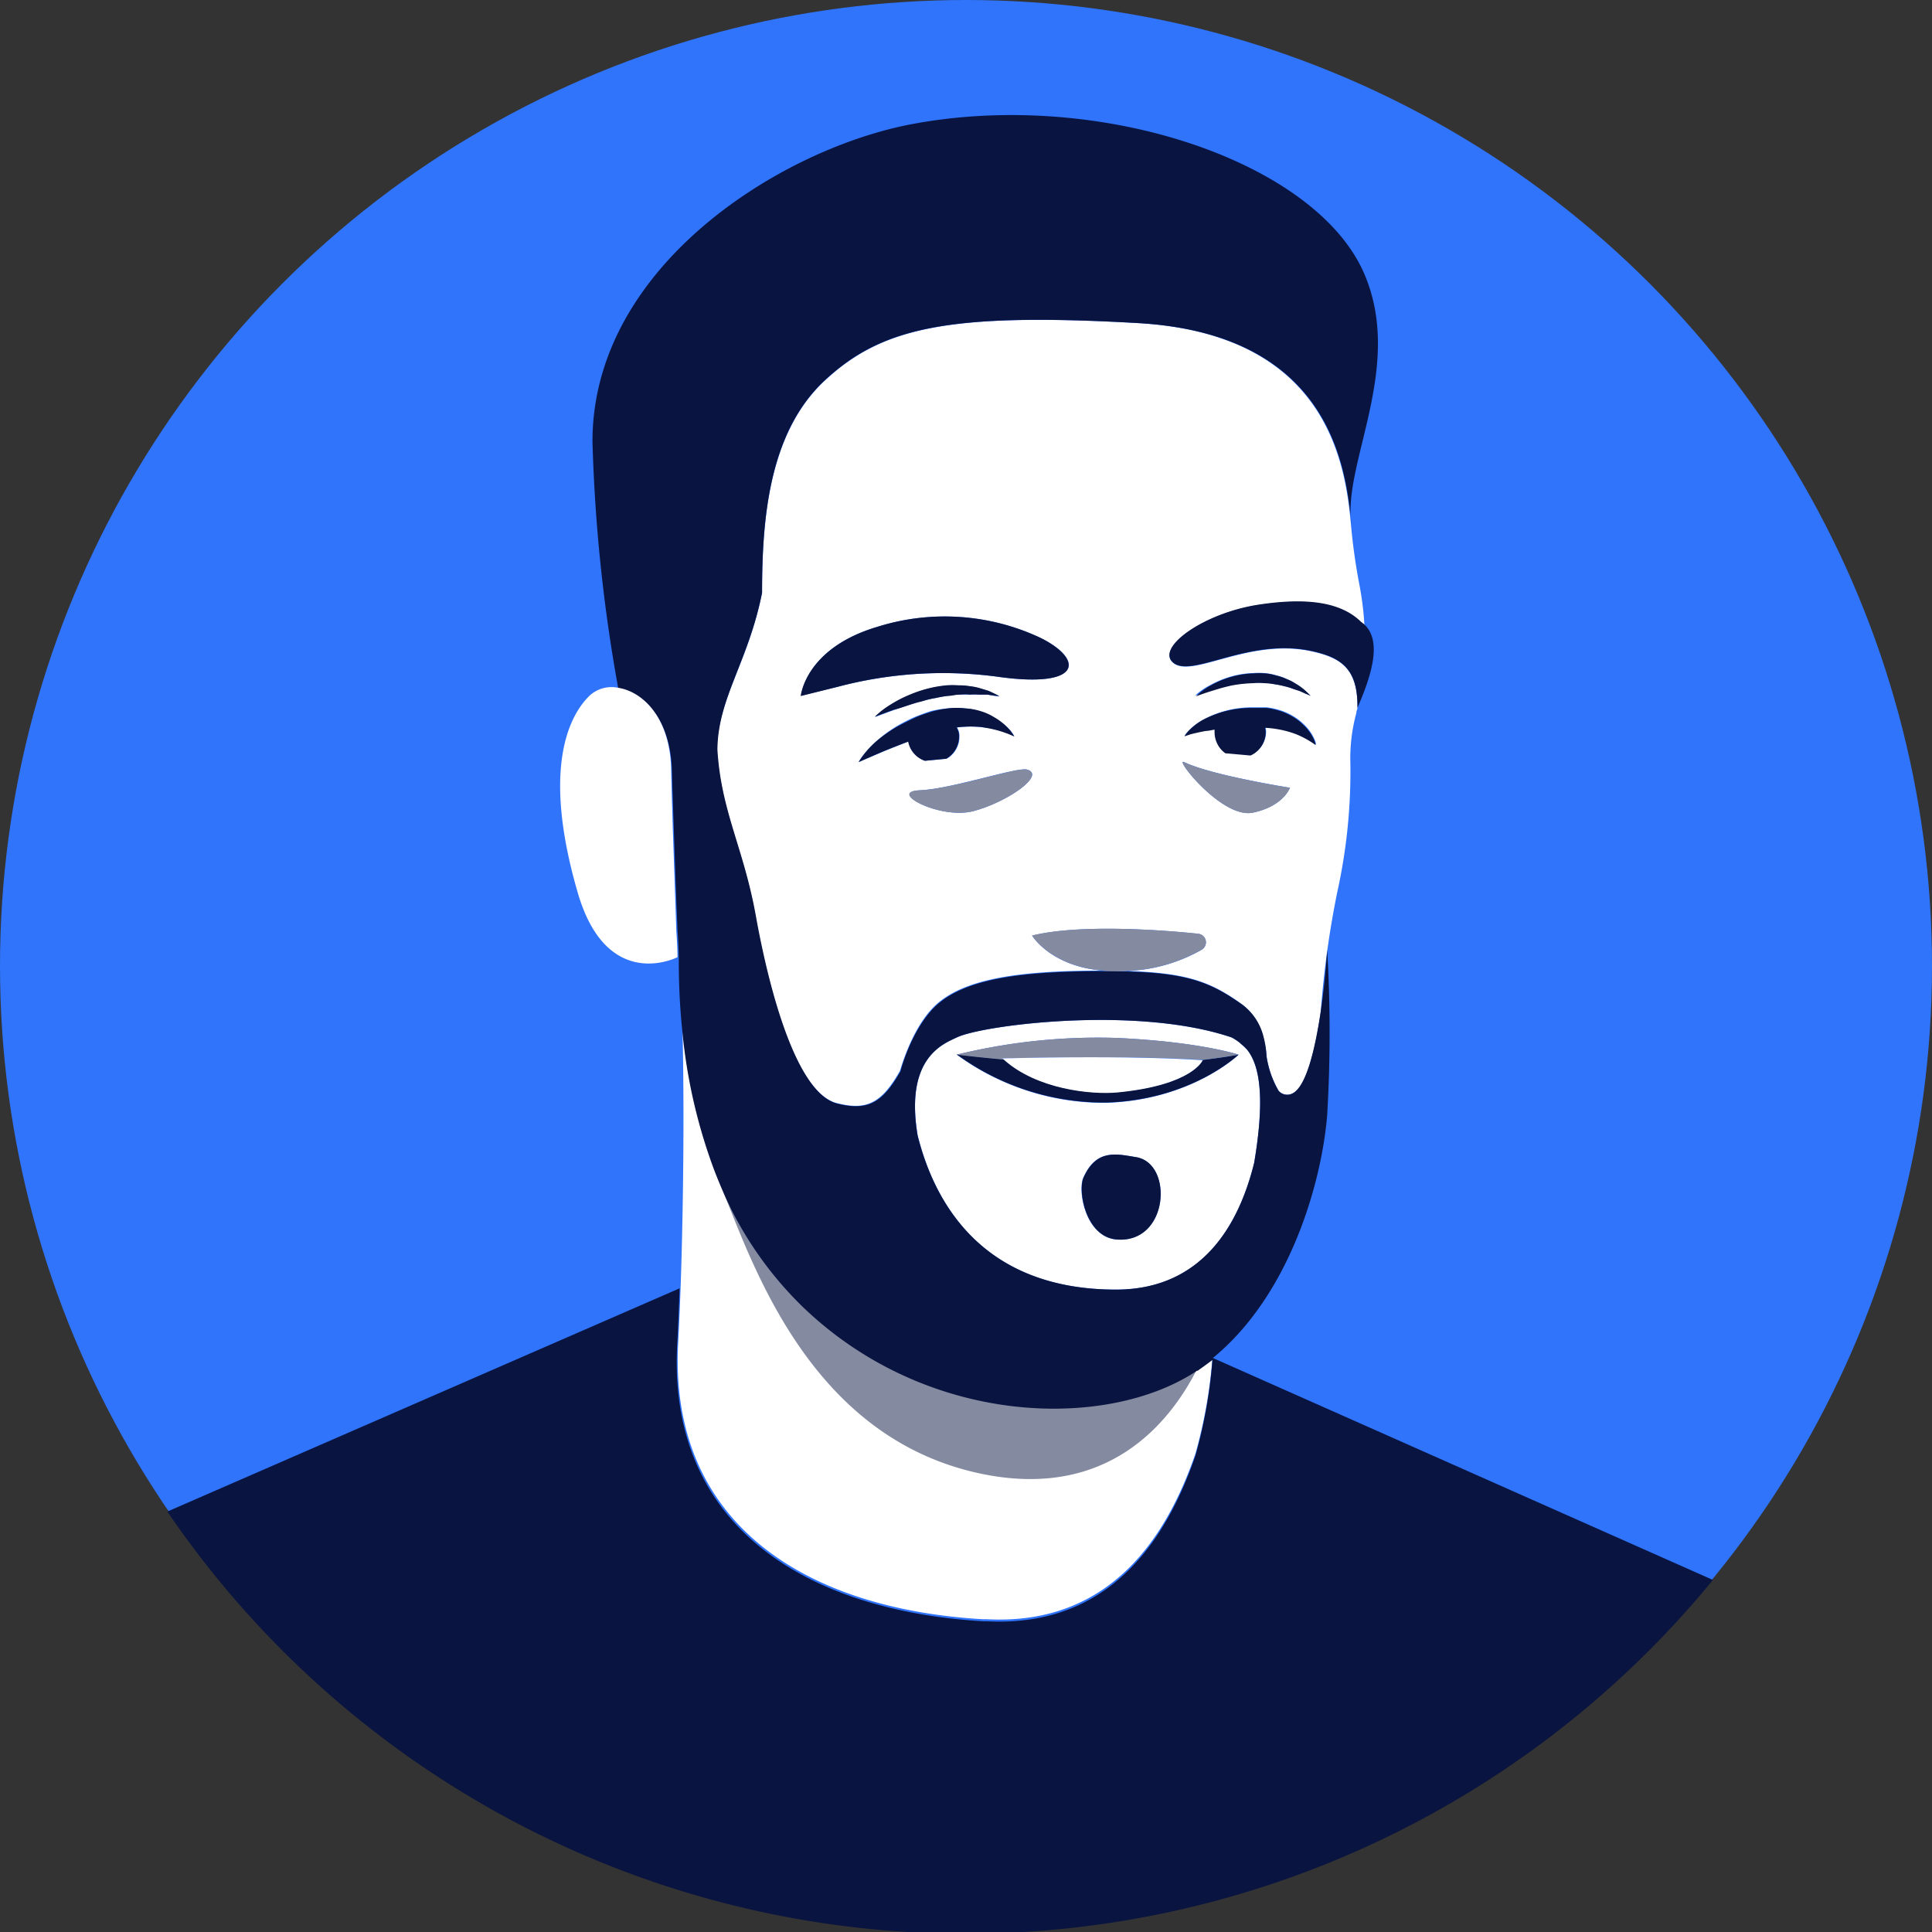 <svg xmlns="http://www.w3.org/2000/svg" viewBox="0 0 180 180"><rect x="0" y="0" width="180" height="180" fill="#333333" stroke="none"/><defs><style>.cls-1{fill:#2f74fb;}.cls-2{fill:#fff;}.cls-3{fill:#848aa0;}.cls-4{fill:#091440;}</style></defs><title>Fernando</title><g id="illustrations"><circle class="cls-1" cx="90" cy="90" r="90"/><path id="_Path_" data-name="&lt;Path&gt;" class="cls-1" d="M63.17,89.19c0-.78-.05-1.59-.11-2.43C63.13,88.25,63.17,89.19,63.17,89.19Z"/><path id="_Path_2" data-name="&lt;Path&gt;" class="cls-2" d="M91.58,150.86l.35,0c11.63.61,16.83-7.83,19.45-15.44a45.71,45.71,0,0,0,1.58-8.9c-.44.36-.9.71-1.38,1l-.06,0c-2.57,5-8.36,12.1-20,9.7-15.5-3.2-21-18.5-23.94-25.91-.38-.81-.72-1.61-1-2.42h0a50.43,50.43,0,0,1-3-13.19c.18,6.88.1,16.32-.16,24-.07,1.89-.14,3.67-.23,5.29C62.22,141.82,74.9,149.9,91.58,150.86Z"/><path id="_Path_3" data-name="&lt;Path&gt;" class="cls-3" d="M66.52,109h0Z"/><path id="_Path_4" data-name="&lt;Path&gt;" class="cls-3" d="M91.49,137.32c11.67,2.4,17.46-4.7,20-9.7-8.3,5.58-25.1,5.33-36.78-6a34,34,0,0,1-7.19-10.25C70.5,118.82,76,134.12,91.49,137.32Z"/><path id="_Compound_Path_" data-name="&lt;Compound Path&gt;" class="cls-2" d="M106,30.1c-17.7-1-23.84.46-29.11,5.32S71,48.44,71,55.23c-1.28,6.45-4.1,9.81-4.21,14.56.35,5.8,2.46,9.18,3.59,15.54.76,4.23,3.25,16.28,7.54,17.43,2.83.75,4.23,0,5.93-3,.47-1.57,1.56-4.54,3.42-6.21,2.63-2.33,7.53-3.11,15.17-3.12s10,.79,13.25,3.12a5.31,5.31,0,0,1,2,3.07h0A8.54,8.54,0,0,1,118,98.4a9,9,0,0,0,1.14,3.24,1.07,1.07,0,0,0,1.25.25c1.33-.59,2.16-4.25,2.66-7.6a88.71,88.71,0,0,1,1.55-11.22,51.84,51.84,0,0,0,1.21-12,16,16,0,0,1,.55-4.61c0-.14.07-.32.11-.48.05-3.68-1.53-4.7-4.29-5.3-5.85-1.27-11.15,2.59-12.9,1.06-1.58-1.4,2.86-4.6,8-5.38,4.24-.64,7.57-.29,9.52,1.63a2.78,2.78,0,0,1,.32.26,28.44,28.44,0,0,0-.47-3.78c-.42-2.21-.64-4-.79-5.66h0C125.34,43.22,123.65,31.12,106,30.1ZM81.71,58.41A20.94,20.94,0,0,1,97,59.46c4,2,3.76,4.62-3.76,3.63A38.33,38.33,0,0,0,78,64l-3.36.81S75,60.42,81.71,58.41Zm9.36,9.3a9.74,9.74,0,0,0-1.21,0,5.53,5.53,0,0,0-.7.07,1.43,1.43,0,0,1,.23.85,2.37,2.37,0,0,1-1.19,2.06l-2,.19a2.36,2.36,0,0,1-1.55-1.79h0c-.84.32-1.63.63-2.31.91C81,70.57,80,71,80,71a5.32,5.32,0,0,1,.39-.6A9.12,9.12,0,0,1,81.72,69a12.49,12.49,0,0,1,2.17-1.54c.44-.23.88-.47,1.36-.67s1-.38,1.44-.53A9.35,9.35,0,0,1,88.31,66a6.67,6.67,0,0,1,1.61,0,5.65,5.65,0,0,1,1.46.31,5,5,0,0,1,1.21.54A5.61,5.61,0,0,1,94.09,68a4.05,4.05,0,0,1,.41.59,10.15,10.15,0,0,0-2.33-.76C91.83,67.8,91.46,67.75,91.07,67.71Zm-9.55-.9a8.1,8.1,0,0,1,1.54-1.18,11.2,11.2,0,0,1,1.77-.9,11.75,11.75,0,0,1,2.2-.68,11.58,11.58,0,0,1,1.16-.17,7.33,7.33,0,0,1,1.14,0,6,6,0,0,1,1.06.08,5.21,5.21,0,0,1,.94.19l.76.23c.22.09.41.19.56.26.31.15.48.25.48.25l-.53-.06L92,64.71l-.77,0a6.53,6.53,0,0,0-.89,0c-.32,0-.65,0-1,0s-.7.08-1.06.12a10.47,10.47,0,0,0-1.07.19c-.36.06-.72.16-1.07.24s-.7.17-1,.28c-.67.2-1.29.41-1.82.6C82.25,66.53,81.52,66.81,81.52,66.81Zm9.17,8.76c-3.11.81-8-1.81-5-1.94s9.05-2.19,10-1.93C97.49,72.2,93.81,74.75,90.69,75.57Zm22.16-11.79a8.75,8.75,0,0,1,1.73-.72,8.34,8.34,0,0,1,2.15-.35,6.83,6.83,0,0,1,1.11,0,5.1,5.1,0,0,1,1.06.21,4.43,4.43,0,0,1,.95.33,4,4,0,0,1,.8.41,5.26,5.26,0,0,1,1.06.79l.36.35-.46-.19-.51-.23c-.2-.08-.44-.14-.68-.23a5.4,5.4,0,0,0-.8-.24,7.78,7.78,0,0,0-.89-.18,6.13,6.13,0,0,0-1-.11,5.57,5.57,0,0,0-1,0,12.64,12.64,0,0,0-2,.21,17.39,17.39,0,0,0-1.72.42c-1,.3-1.68.57-1.68.57A6.2,6.2,0,0,1,112.85,63.78Zm-2.16,4.35a5.69,5.69,0,0,1,1.27-1,9.55,9.55,0,0,1,4.72-1.23h.83l.2,0,.31,0a7,7,0,0,1,1.34.3,5.88,5.88,0,0,1,1.16.54,5.07,5.07,0,0,1,.9.69,4.3,4.3,0,0,1,1,1.34,2.22,2.22,0,0,1,.2.59,8.69,8.69,0,0,0-1.79-1,9.11,9.11,0,0,0-1.87-.5,8.42,8.42,0,0,0-1.06-.11h0a1.6,1.6,0,0,1,.06.4,2.4,2.4,0,0,1-1.41,2.18l-2.35-.21a2.41,2.41,0,0,1-1-2,1.36,1.36,0,0,1,0-.2c-.29,0-.56.07-.81.12-.6.11-1.1.23-1.46.33l-.57.19A3,3,0,0,1,110.69,68.13ZM110.32,71c2.61,1.25,9.86,2.39,9.86,2.39s-.6,1.73-3.46,2.32S109.35,70.55,110.32,71ZM111.62,87a.8.8,0,0,1,.35,1.48,15.26,15.26,0,0,1-7.42,2c-6.29.22-8.39-3.31-8.39-3.31C100.46,86.1,108,86.61,111.62,87Z"/><path id="_Compound_Path_2" data-name="&lt;Compound Path&gt;" class="cls-2" d="M104,120.15c8.07,0,11.45-6.13,12.85-11.82.76-4.55.9-8.58-.65-10.52a5.25,5.25,0,0,0-.59-.56.6.6,0,0,1-.08-.08h0a5.41,5.41,0,0,0-.77-.51c-8.79-3-23.21-1.17-25.63,0-1.21.59-4.85,1.85-3.63,9.13C87,111.81,91.34,120.18,104,120.15Zm0-4.67c-2.85-.25-3.62-4.49-3.08-5.74,1.22-2.77,3.16-2.21,4.92-1.93C109.36,108.38,108.9,115.9,104,115.48Zm0-18.78c7.77.35,11.4,1.56,11.4,1.56s-4.35,4.23-12.33,4.49a23.27,23.27,0,0,1-13.93-4.49A55.38,55.38,0,0,1,104,96.7Z"/><path id="_Path_5" data-name="&lt;Path&gt;" class="cls-3" d="M96.16,87.16s2.1,3.53,8.39,3.31a15.26,15.26,0,0,0,7.42-2,.8.8,0,0,0-.35-1.48C108,86.61,100.46,86.1,96.16,87.16Z"/><path id="_Path_6" data-name="&lt;Path&gt;" class="cls-4" d="M115.39,98.26s-1.24.24-3.34.49h0s-.89,2.35-7.93,3c-2.46.23-7.53-.29-10.6-3.06-2.66-.24-4.39-.46-4.39-.46a23.27,23.27,0,0,0,13.93,4.49C111,102.49,115.39,98.26,115.39,98.26Z"/><path id="_Path_7" data-name="&lt;Path&gt;" class="cls-3" d="M93.39,98.61c12.78-.32,18.64.13,18.66.14,2.1-.25,3.34-.49,3.34-.49s-3.63-1.21-11.4-1.56a55.38,55.38,0,0,0-14.86,1.56s1.73.22,4.39.46Z"/><path id="_Path_8" data-name="&lt;Path&gt;" class="cls-2" d="M93.39,98.61l.13.11c3.07,2.77,8.14,3.29,10.6,3.06,7-.68,7.93-3,7.93-3h0S106.17,98.29,93.39,98.61Z"/><path id="_Path_9" data-name="&lt;Path&gt;" class="cls-4" d="M105.86,107.81c-1.76-.28-3.7-.84-4.92,1.93-.54,1.25.23,5.49,3.08,5.74C108.9,115.9,109.36,108.38,105.86,107.81Z"/><path id="_Compound_Path_3" data-name="&lt;Compound Path&gt;" class="cls-4" d="M123.65,103.89a131.39,131.39,0,0,0,0-15.39s-.16,2.77-.61,5.79c-.5,3.35-1.33,7-2.66,7.6a1.07,1.07,0,0,1-1.25-.25A9,9,0,0,1,118,98.4a8.54,8.54,0,0,0-.26-1.73h0a5.31,5.31,0,0,0-2-3.07c-3.29-2.33-5.61-3.14-13.25-3.12s-12.54.79-15.17,3.12c-1.86,1.67-3,4.64-3.42,6.21-1.7,3-3.1,3.71-5.93,3-4.29-1.15-6.78-13.2-7.54-17.43-1.13-6.36-3.24-9.74-3.59-15.54C66.89,65,69.71,61.68,71,55.23c0-6.79.6-14.94,5.86-19.81S88.26,29.09,106,30.1s19.38,13.12,19.9,18.68h0c-.79-5.65,4.93-14.59,1.21-23.26-4.45-10.39-24.35-17.21-41.91-14-12.26,2.21-30,13.21-30,29.61a151.43,151.43,0,0,0,2.4,23c2.28.33,4.85,2.77,5,7.61s.38,11.55.53,15.08c.06.84.1,1.65.11,2.43,0,1.16,0,3.54.31,6.6a50.43,50.43,0,0,0,3,13.19h0c.31.81.65,1.61,1,2.42a34,34,0,0,0,7.19,10.25c11.68,11.29,28.48,11.54,36.78,6l.06,0c.48-.33.94-.68,1.38-1a45.71,45.71,0,0,1-1.58,8.9c-2.62,7.61-7.82,16.05-19.45,15.44l-.35,0c-16.68-1-29.36-9-28.49-25.73.09-1.62.16-3.4.23-5.29l-47.73,20.8a90,90,0,0,0,144,6.37L113,126.52C120.22,120.62,123.15,110.07,123.65,103.89ZM89.13,96.66c2.42-1.17,16.84-3,25.63,0a5.41,5.41,0,0,1,.77.51h0a.6.6,0,0,0,.08.08,5.25,5.25,0,0,1,.59.56c1.55,1.94,1.41,6,.65,10.52-1.4,5.69-4.78,11.79-12.85,11.82-12.67,0-17-8.34-18.51-14.36C84.28,98.51,87.92,97.25,89.13,96.66Z"/><path id="_Path_10" data-name="&lt;Path&gt;" class="cls-4" d="M93.25,63.09c7.52,1,7.73-1.61,3.76-3.63a20.94,20.94,0,0,0-15.3-1.05c-6.7,2-7.11,6.44-7.11,6.44L78,64A38.33,38.33,0,0,1,93.25,63.09Z"/><path id="_Path_11" data-name="&lt;Path&gt;" class="cls-4" d="M94.5,68.62a4.05,4.05,0,0,0-.41-.59,5.61,5.61,0,0,0-1.5-1.23,5,5,0,0,0-1.21-.54A5.65,5.65,0,0,0,89.92,66a6.67,6.67,0,0,0-1.61,0,9.35,9.35,0,0,0-1.62.34c-.47.15-1,.32-1.44.53s-.92.44-1.36.67A12.49,12.49,0,0,0,81.72,69a9.12,9.12,0,0,0-1.3,1.38A5.32,5.32,0,0,0,80,71s1-.44,2.3-1c.68-.28,1.47-.59,2.31-.91h0a2.36,2.36,0,0,0,1.55,1.79l2-.19a2.37,2.37,0,0,0,1.19-2.06,1.43,1.43,0,0,0-.23-.85,5.53,5.53,0,0,1,.7-.07,9.74,9.74,0,0,1,1.21,0c.39,0,.76.09,1.1.15A10.15,10.15,0,0,1,94.5,68.62Z"/><path id="_Path_12" data-name="&lt;Path&gt;" class="cls-4" d="M85.13,65.55c.33-.11.68-.17,1-.28s.71-.18,1.07-.24a10.47,10.47,0,0,1,1.07-.19c.36,0,.71-.11,1.06-.12s.67-.06,1,0a6.53,6.53,0,0,1,.89,0l.77,0,.59.08.53.06s-.17-.1-.48-.25c-.15-.07-.34-.17-.56-.26l-.76-.23a5.21,5.21,0,0,0-.94-.19,6,6,0,0,0-1.06-.08,7.33,7.33,0,0,0-1.14,0,11.58,11.58,0,0,0-1.16.17,11.75,11.75,0,0,0-2.2.68,11.2,11.2,0,0,0-1.77.9,8.1,8.1,0,0,0-1.54,1.18s.73-.28,1.79-.66C83.84,66,84.46,65.75,85.13,65.55Z"/><path id="_Path_13" data-name="&lt;Path&gt;" class="cls-3" d="M95.68,71.7c-.92-.26-6.92,1.81-10,1.93s1.87,2.75,5,1.94S97.49,72.2,95.68,71.7Z"/><path id="_Path_14" data-name="&lt;Path&gt;" class="cls-4" d="M117.28,56.33c-5.15.78-9.59,4-8,5.38,1.75,1.53,7-2.33,12.9-1.06,2.76.6,4.34,1.62,4.29,5.3v0c1.3-3,2.31-6.18.66-7.75a2.78,2.78,0,0,0-.32-.26C124.85,56,121.52,55.69,117.28,56.33Z"/><path id="_Path_15" data-name="&lt;Path&gt;" class="cls-4" d="M112.35,68.1c.25,0,.52-.08.81-.12a1.36,1.36,0,0,0,0,.2,2.41,2.41,0,0,0,1,2l2.35.21a2.4,2.4,0,0,0,1.41-2.18,1.6,1.6,0,0,0-.06-.4h0a8.42,8.42,0,0,1,1.06.11,9.11,9.11,0,0,1,1.87.5,8.69,8.69,0,0,1,1.79,1,2.22,2.22,0,0,0-.2-.59,4.3,4.3,0,0,0-1-1.34,5.07,5.07,0,0,0-.9-.69,5.88,5.88,0,0,0-1.16-.54,7,7,0,0,0-1.34-.3l-.31,0-.2,0h-.83A9.55,9.55,0,0,0,112,67.11a5.69,5.69,0,0,0-1.27,1,3,3,0,0,0-.37.49l.57-.19C111.25,68.33,111.75,68.21,112.35,68.1Z"/><path id="_Path_16" data-name="&lt;Path&gt;" class="cls-4" d="M114.78,63.86a12.64,12.64,0,0,1,2-.21,5.57,5.57,0,0,1,1,0,6.13,6.13,0,0,1,1,.11,7.78,7.78,0,0,1,.89.18,5.4,5.4,0,0,1,.8.24c.24.09.48.15.68.23l.51.23.46.19-.36-.35a5.26,5.26,0,0,0-1.06-.79,4,4,0,0,0-.8-.41,4.43,4.43,0,0,0-.95-.33,5.1,5.1,0,0,0-1.06-.21,6.83,6.83,0,0,0-1.11,0,8.34,8.34,0,0,0-2.15.35,8.75,8.75,0,0,0-1.73.72,6.2,6.2,0,0,0-1.47,1.07s.67-.27,1.68-.57A17.39,17.39,0,0,1,114.78,63.86Z"/><path id="_Path_17" data-name="&lt;Path&gt;" class="cls-3" d="M116.72,75.72c2.86-.59,3.46-2.32,3.46-2.32s-7.25-1.14-9.86-2.39C109.35,70.55,113.87,76.31,116.72,75.72Z"/><path id="_Path_18" data-name="&lt;Path&gt;" class="cls-2" d="M62.53,71.68c-.1-4.84-2.67-7.28-5-7.61a3,3,0,0,0-2.64.78c-2.15,2.14-4.27,7.31-1.06,18.33,2.73,9.37,9.29,6,9.29,6s0-.94-.11-2.43C62.91,83.23,62.63,76.58,62.53,71.68Z"/></g></svg>